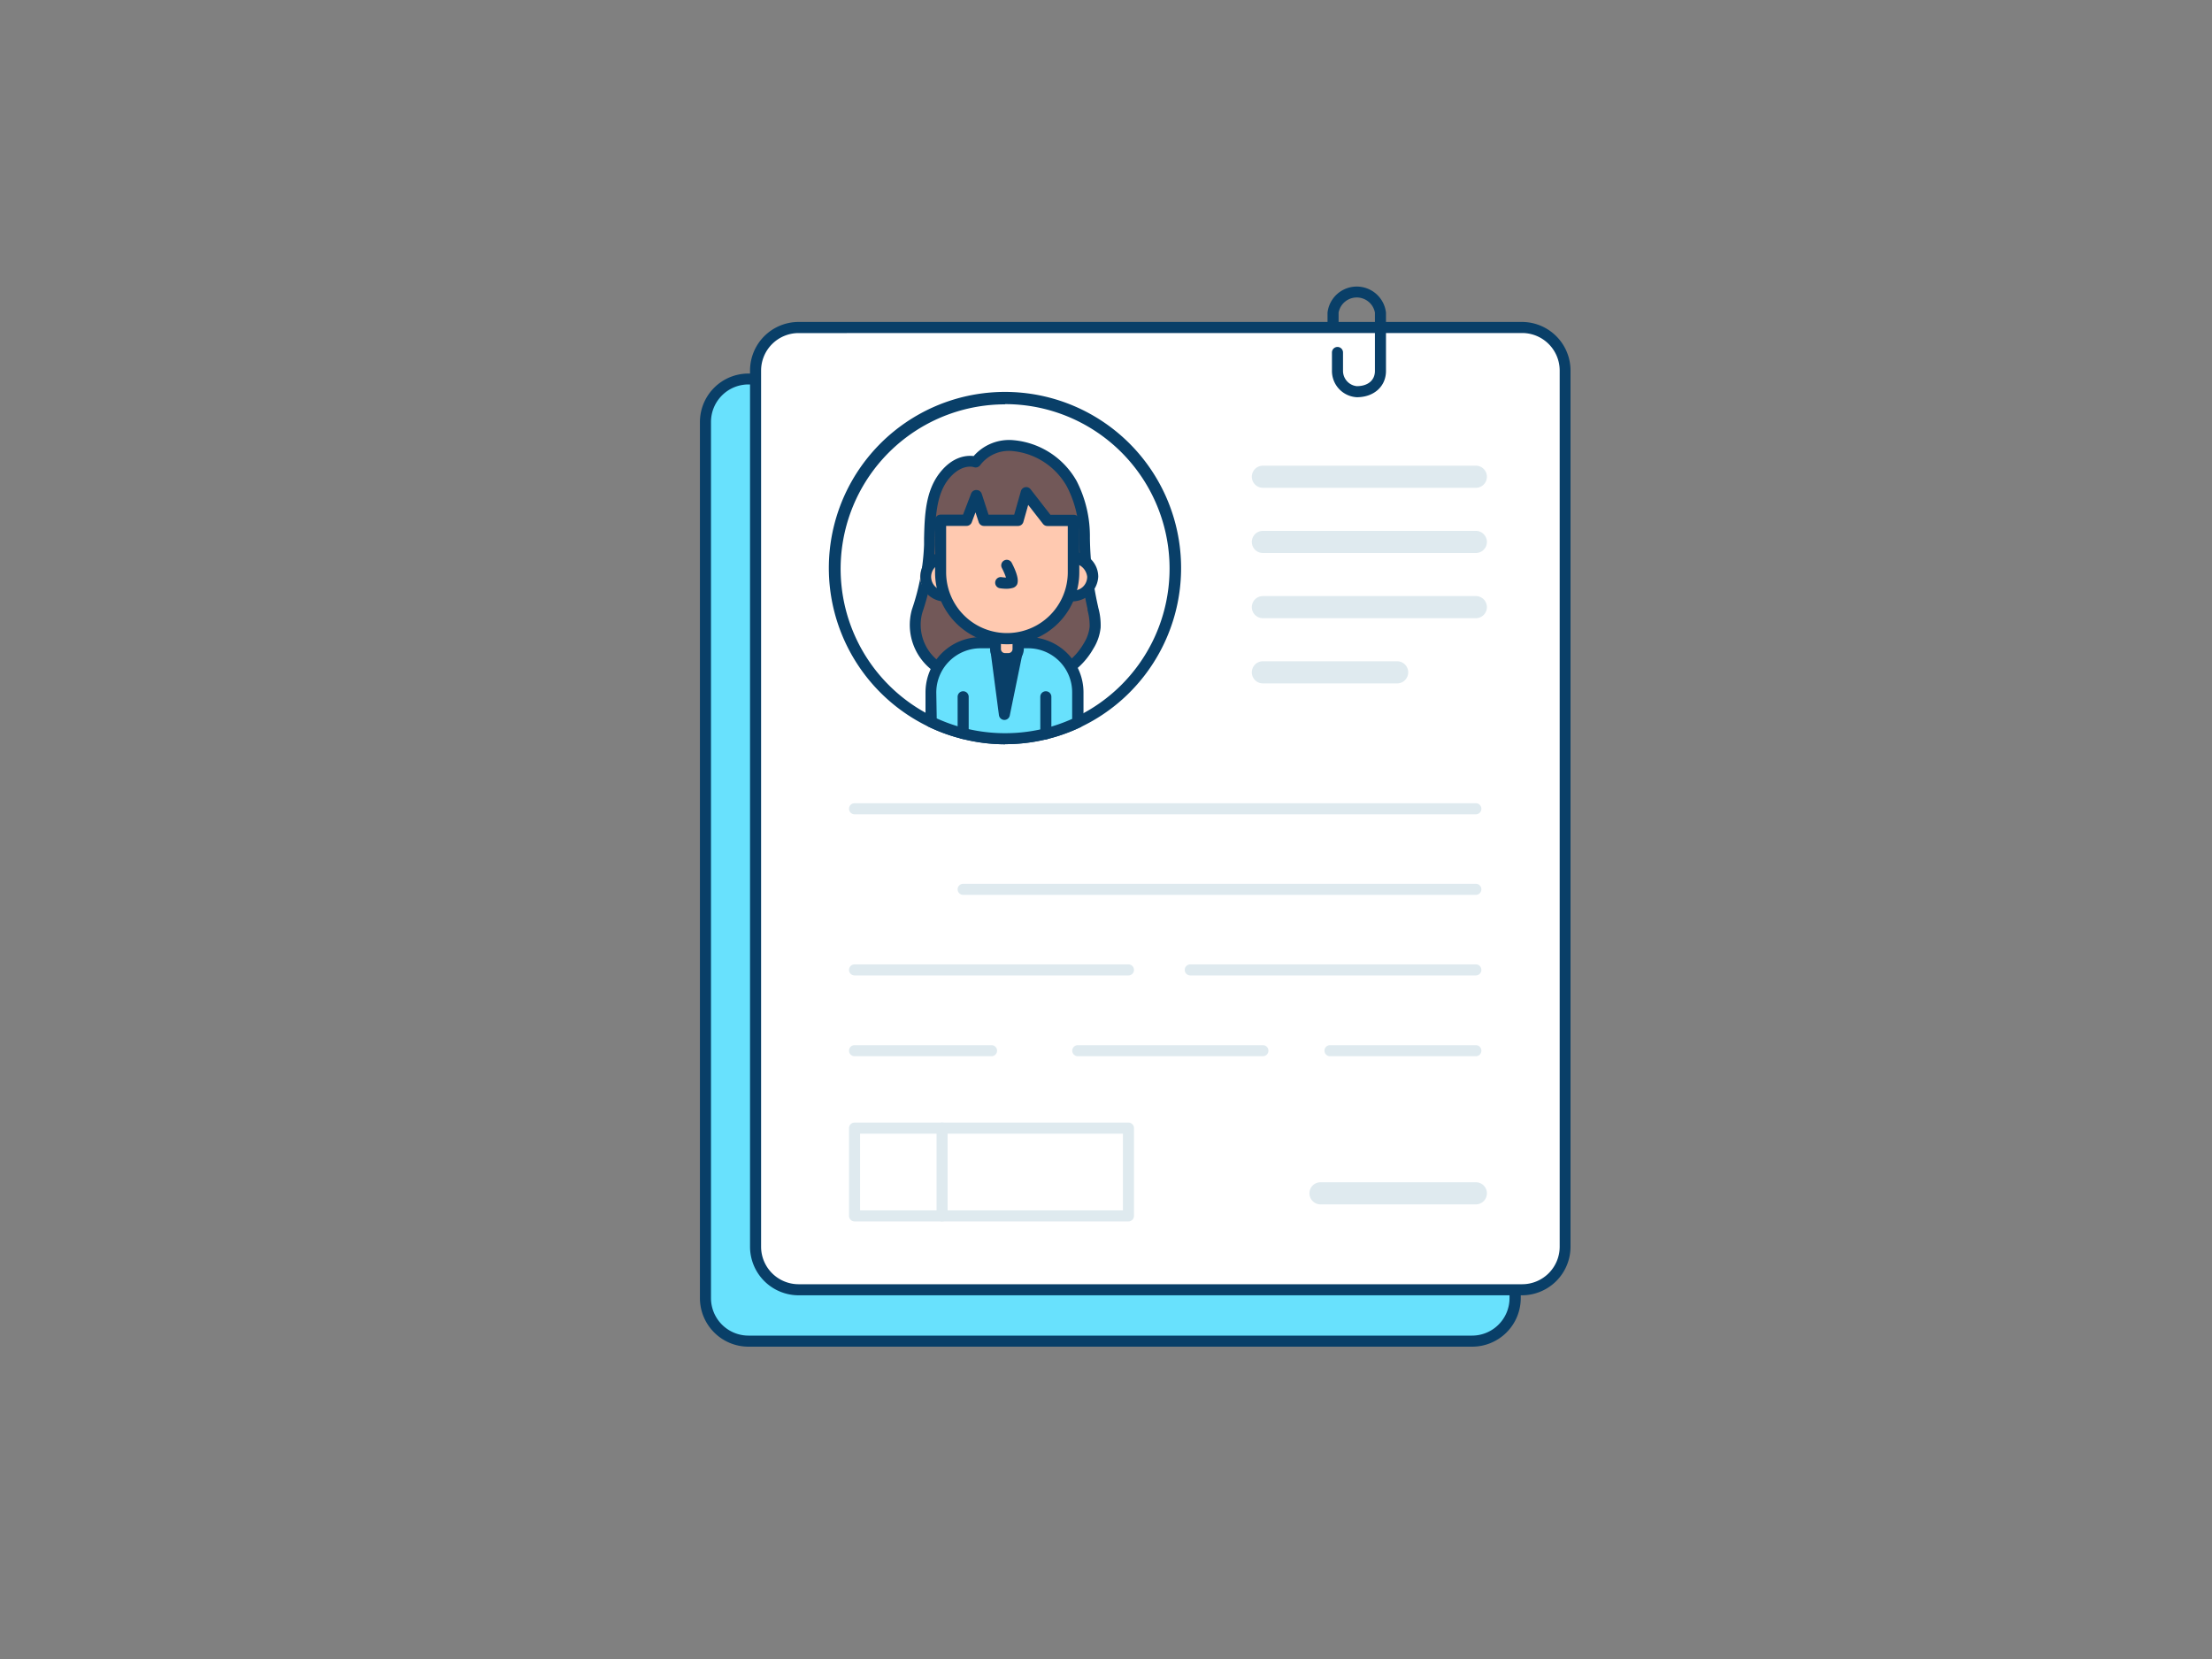 <svg xmlns="http://www.w3.org/2000/svg" viewBox="0 0 400 300"><rect x="0" y="0" width="400" height="300" fill="#808080" stroke="none"/><g id="_257_personal_data_outline" data-name="#257_personal_data_outline"><rect x="127.57" y="68.55" width="146.41" height="173.97" rx="7.78" fill="#68e1fd"/><path d="M266.2,243.52H135.34a8.78,8.78,0,0,1-8.77-8.78V76.32a8.77,8.77,0,0,1,8.77-8.77H266.2A8.77,8.77,0,0,1,275,76.32V234.74A8.78,8.78,0,0,1,266.2,243.52Zm-130.86-174a6.78,6.78,0,0,0-6.77,6.77V234.74a6.78,6.78,0,0,0,6.77,6.78H266.2a6.78,6.78,0,0,0,6.77-6.78V76.32a6.78,6.78,0,0,0-6.77-6.77Z" fill="#093f68"/><rect x="136.63" y="59.26" width="146.41" height="173.97" rx="7.78" fill="#fff"/><path d="M275.26,234.23H144.41a8.79,8.79,0,0,1-8.78-8.78V67a8.79,8.79,0,0,1,8.78-8.78H275.26A8.79,8.79,0,0,1,284,67V225.45A8.79,8.79,0,0,1,275.26,234.23Zm-130.85-174A6.79,6.79,0,0,0,137.63,67V225.45a6.79,6.79,0,0,0,6.78,6.78H275.26a6.79,6.79,0,0,0,6.78-6.78V67a6.79,6.79,0,0,0-6.78-6.78Z" fill="#093f68"/><path d="M212.48,102.86a30.73,30.73,0,0,1-38.31,29.78,29.3,29.3,0,0,1-5.78-2.1,30.74,30.74,0,1,1,44.09-27.68Z" fill="#fff"/><path d="M181.75,134.59a31.58,31.58,0,0,1-7.83-1,31.19,31.19,0,0,1-6-2.17,31.85,31.85,0,1,1,13.8,3.15Zm0-61.47a29.74,29.74,0,0,0-12.93,56.52,29.25,29.25,0,0,0,5.59,2,29.9,29.9,0,0,0,14.47.06,31.1,31.1,0,0,0,5.6-2,29.74,29.74,0,0,0-12.73-56.62Z" fill="#093f68"/><path d="M176.48,83.52s-3-1-5.79,2.61c-2.63,3.41-2.49,8.3-2.62,12.36a42.33,42.33,0,0,1-2.25,12,9.33,9.33,0,0,0,3.48,10,15,15,0,0,0,8,2.73c2.38.19,4.68-.45,7-.18a12.45,12.45,0,0,0,12.5-6.18,8,8,0,0,0,1.19-3.41,11.76,11.76,0,0,0-.45-3.53,61.1,61.1,0,0,1-1.49-12.59,20.91,20.91,0,0,0-2.27-9.81C190.24,80.89,180.63,77.85,176.48,83.52Z" fill="#725858"/><path d="M178.28,124.25c-.34,0-.68,0-1,0a15.82,15.82,0,0,1-8.56-2.94,10.31,10.31,0,0,1-3.82-11.08,40.63,40.63,0,0,0,2.2-11.73l0-1.17c.1-4,.22-8.43,2.8-11.77,2.38-3.09,4.95-3.24,6.17-3.09a8.52,8.52,0,0,1,7.31-2.86A14.58,14.58,0,0,1,194.7,87a21.94,21.94,0,0,1,2.39,10.28,59.48,59.48,0,0,0,1.47,12.38l.05.25a11.72,11.72,0,0,1,.42,3.58,8.89,8.89,0,0,1-1.33,3.83A13.42,13.42,0,0,1,184.23,124a18,18,0,0,0-3.43.08C180,124.17,179.14,124.25,178.28,124.25Zm-2.83-39.87c-.87,0-2.41.34-4,2.36-2.18,2.83-2.29,7-2.38,10.6l0,1.18a43,43,0,0,1-2.29,12.28,8.29,8.29,0,0,0,3.12,8.88,14,14,0,0,0,7.51,2.54,19.33,19.33,0,0,0,3.21-.11,18.77,18.77,0,0,1,3.83-.07,11.51,11.51,0,0,0,11.53-5.7,7,7,0,0,0,1.06-3,10.62,10.62,0,0,0-.38-3l0-.25a61.42,61.42,0,0,1-1.52-12.8A19.83,19.83,0,0,0,192.94,88a12.63,12.63,0,0,0-9.7-6.42,6.5,6.5,0,0,0-6,2.55,1,1,0,0,1-1.12.35A2.59,2.59,0,0,0,175.45,84.38Z" fill="#093f68"/><path d="M194.9,125.23v5.41a30.67,30.67,0,0,1-5.77,2.06,31,31,0,0,1-7.38.89,30.51,30.51,0,0,1-7.58-1,29.3,29.3,0,0,1-5.78-2.1v-5.31a9,9,0,0,1,9-9h8.57a9,9,0,0,1,9,9Z" fill="#68e1fd"/><path d="M181.75,134.59a31.58,31.58,0,0,1-7.83-1,31.19,31.19,0,0,1-6-2.17,1,1,0,0,1-.56-.9v-5.31a10,10,0,0,1,10-10h8.57a10,10,0,0,1,10,10v5.41a1,1,0,0,1-.57.9,31.55,31.55,0,0,1-13.58,3.05Zm-12.36-4.68a29.94,29.94,0,0,0,19.49,1.82,30.37,30.37,0,0,0,5-1.73v-4.77a7.95,7.95,0,0,0-8-8h-8.57a8,8,0,0,0-8,8Zm25.51.73h0Z" fill="#093f68"/><polygon points="181.64 129.19 180.04 117.01 184.14 117.01 181.64 129.19" fill="#093f68"/><path d="M181.64,130.19h0a1,1,0,0,1-1-.87l-1.6-12.18a1,1,0,0,1,.24-.79A1,1,0,0,1,180,116h4.1a1,1,0,0,1,1,1.2l-2.5,12.18A1,1,0,0,1,181.64,130.19ZM181.18,118l.68,5.16,1-5.16Z" fill="#093f68"/><path d="M174.17,133.64a1,1,0,0,1-1-1V126a1,1,0,1,1,2,0v6.66A1,1,0,0,1,174.17,133.64Z" fill="#093f68"/><path d="M189.12,133.7a1,1,0,0,1-1-1V126a1,1,0,0,1,2,0v6.72A1,1,0,0,1,189.12,133.7Z" fill="#093f68"/><path d="M180,115h4.1a0,0,0,0,1,0,0v2.36a1.74,1.74,0,0,1-1.74,1.74h-.62a1.74,1.74,0,0,1-1.74-1.74V115A0,0,0,0,1,180,115Z" fill="#ffc9b0"/><path d="M182.4,120.06h-.62a2.74,2.74,0,0,1-2.74-2.74V115a1,1,0,0,1,1-1h4.1a1,1,0,0,1,1,1v2.36A2.74,2.74,0,0,1,182.4,120.06ZM181,116v1.36a.74.74,0,0,0,.74.74h.62a.74.74,0,0,0,.74-.74V116Z" fill="#093f68"/><ellipse cx="170.36" cy="104.3" rx="3.99" ry="3.43" fill="#ffc9b0"/><path d="M170.36,108.74a4.47,4.47,0,1,1,5-4.44A4.73,4.73,0,0,1,170.36,108.74Zm0-6.87a2.49,2.49,0,1,0,3,2.43A2.75,2.75,0,0,0,170.36,101.87Z" fill="#093f68"/><ellipse cx="193.6" cy="104.3" rx="3.99" ry="3.43" fill="#ffc9b0"/><path d="M193.6,108.74a4.47,4.47,0,1,1,5-4.44A4.73,4.73,0,0,1,193.6,108.74Zm0-6.87a2.49,2.49,0,1,0,3,2.43A2.75,2.75,0,0,0,193.6,101.87Z" fill="#093f68"/><path d="M189.4,94.11l-3.89-5-1.41,5-6.13,0-1.45-4.46-1.7,4.45h-4.75v9.42a12,12,0,0,0,12,12h0a12,12,0,0,0,12-12V94.13Z" fill="#ffc9b0"/><path d="M182.09,116.5a13,13,0,0,1-13-13V94.06a1,1,0,0,1,1-1h4.06l1.46-3.81a1,1,0,0,1,1-.64,1,1,0,0,1,.92.69l1.23,3.77,4.64,0c.53-1.88,1.21-4.26,1.21-4.26a1,1,0,0,1,1.75-.34l3.59,4.62h4.22a1,1,0,0,1,1,1v9.35A13,13,0,0,1,182.09,116.5Zm-11-21.44v8.42a11,11,0,0,0,22,0V95.12H189.4a1,1,0,0,1-.79-.38l-2.68-3.44c-.28,1-.61,2.17-.87,3.08a1,1,0,0,1-1,.73h0l-6.14,0a1,1,0,0,1-.94-.69l-.58-1.77-.68,1.81a1,1,0,0,1-.94.64h-3.75Z" fill="#093f68"/><path d="M182,106.47a8.33,8.33,0,0,1-1.2-.1,1,1,0,0,1,.35-2,6.82,6.82,0,0,0,.77.07,12.67,12.67,0,0,0-.75-1.74,1,1,0,0,1,1.78-.93c1.44,2.77,1.07,3.58,1,3.85a1.23,1.23,0,0,1-.84.7A4.26,4.26,0,0,1,182,106.47Z" fill="#093f68"/><path d="M266.88,88.21H228.37a2,2,0,0,1,0-4h38.51a2,2,0,0,1,0,4Z" fill="#dfeaef"/><path d="M266.88,100H228.37a2,2,0,0,1,0-4h38.51a2,2,0,0,1,0,4Z" fill="#dfeaef"/><path d="M266.88,111.79H228.37a2,2,0,0,1,0-4h38.51a2,2,0,0,1,0,4Z" fill="#dfeaef"/><path d="M252.65,123.58H228.37a2,2,0,0,1,0-4h24.28a2,2,0,0,1,0,4Z" fill="#dfeaef"/><path d="M266.88,147.25H154.53a1,1,0,1,1,0-2H266.88a1,1,0,0,1,0,2Z" fill="#dfeaef"/><path d="M266.88,161.82H174.17a1,1,0,0,1,0-2h92.71a1,1,0,0,1,0,2Z" fill="#dfeaef"/><path d="M266.88,176.39H215.24a1,1,0,0,1,0-2h51.64a1,1,0,0,1,0,2Z" fill="#dfeaef"/><path d="M204.06,176.39H154.53a1,1,0,1,1,0-2h49.53a1,1,0,0,1,0,2Z" fill="#dfeaef"/><path d="M266.88,191H240.51a1,1,0,0,1,0-2h26.37a1,1,0,0,1,0,2Z" fill="#dfeaef"/><path d="M228.37,191H194.9a1,1,0,0,1,0-2h33.47a1,1,0,0,1,0,2Z" fill="#dfeaef"/><path d="M179.3,191H154.53a1,1,0,0,1,0-2H179.3a1,1,0,0,1,0,2Z" fill="#dfeaef"/><path d="M266.88,217.79H238.79a2,2,0,0,1,0-4h28.09a2,2,0,0,1,0,4Z" fill="#dfeaef"/><path d="M204.06,220.87H154.53a1,1,0,0,1-1-1V204a1,1,0,0,1,1-1h49.53a1,1,0,0,1,1,1v15.86A1,1,0,0,1,204.06,220.87Zm-48.53-2h47.53V205H155.53Z" fill="#dfeaef"/><path d="M170.36,220.87a1,1,0,0,1-1-1V204a1,1,0,0,1,2,0v15.86A1,1,0,0,1,170.36,220.87Z" fill="#dfeaef"/><path d="M245.35,71.83a4.75,4.75,0,0,1-4.49-4.75V63.74a1,1,0,0,1,2,0v3.34a2.78,2.78,0,0,0,2.49,2.75c2,0,3.28-1.06,3.28-2.75V56.53a3.34,3.34,0,0,0-6.57,0v1.88a1,1,0,1,1-2,0V56.53a5.32,5.32,0,0,1,10.57,0V67.08C250.63,69.87,248.46,71.83,245.35,71.83Z" fill="#093f68"/></g></svg>